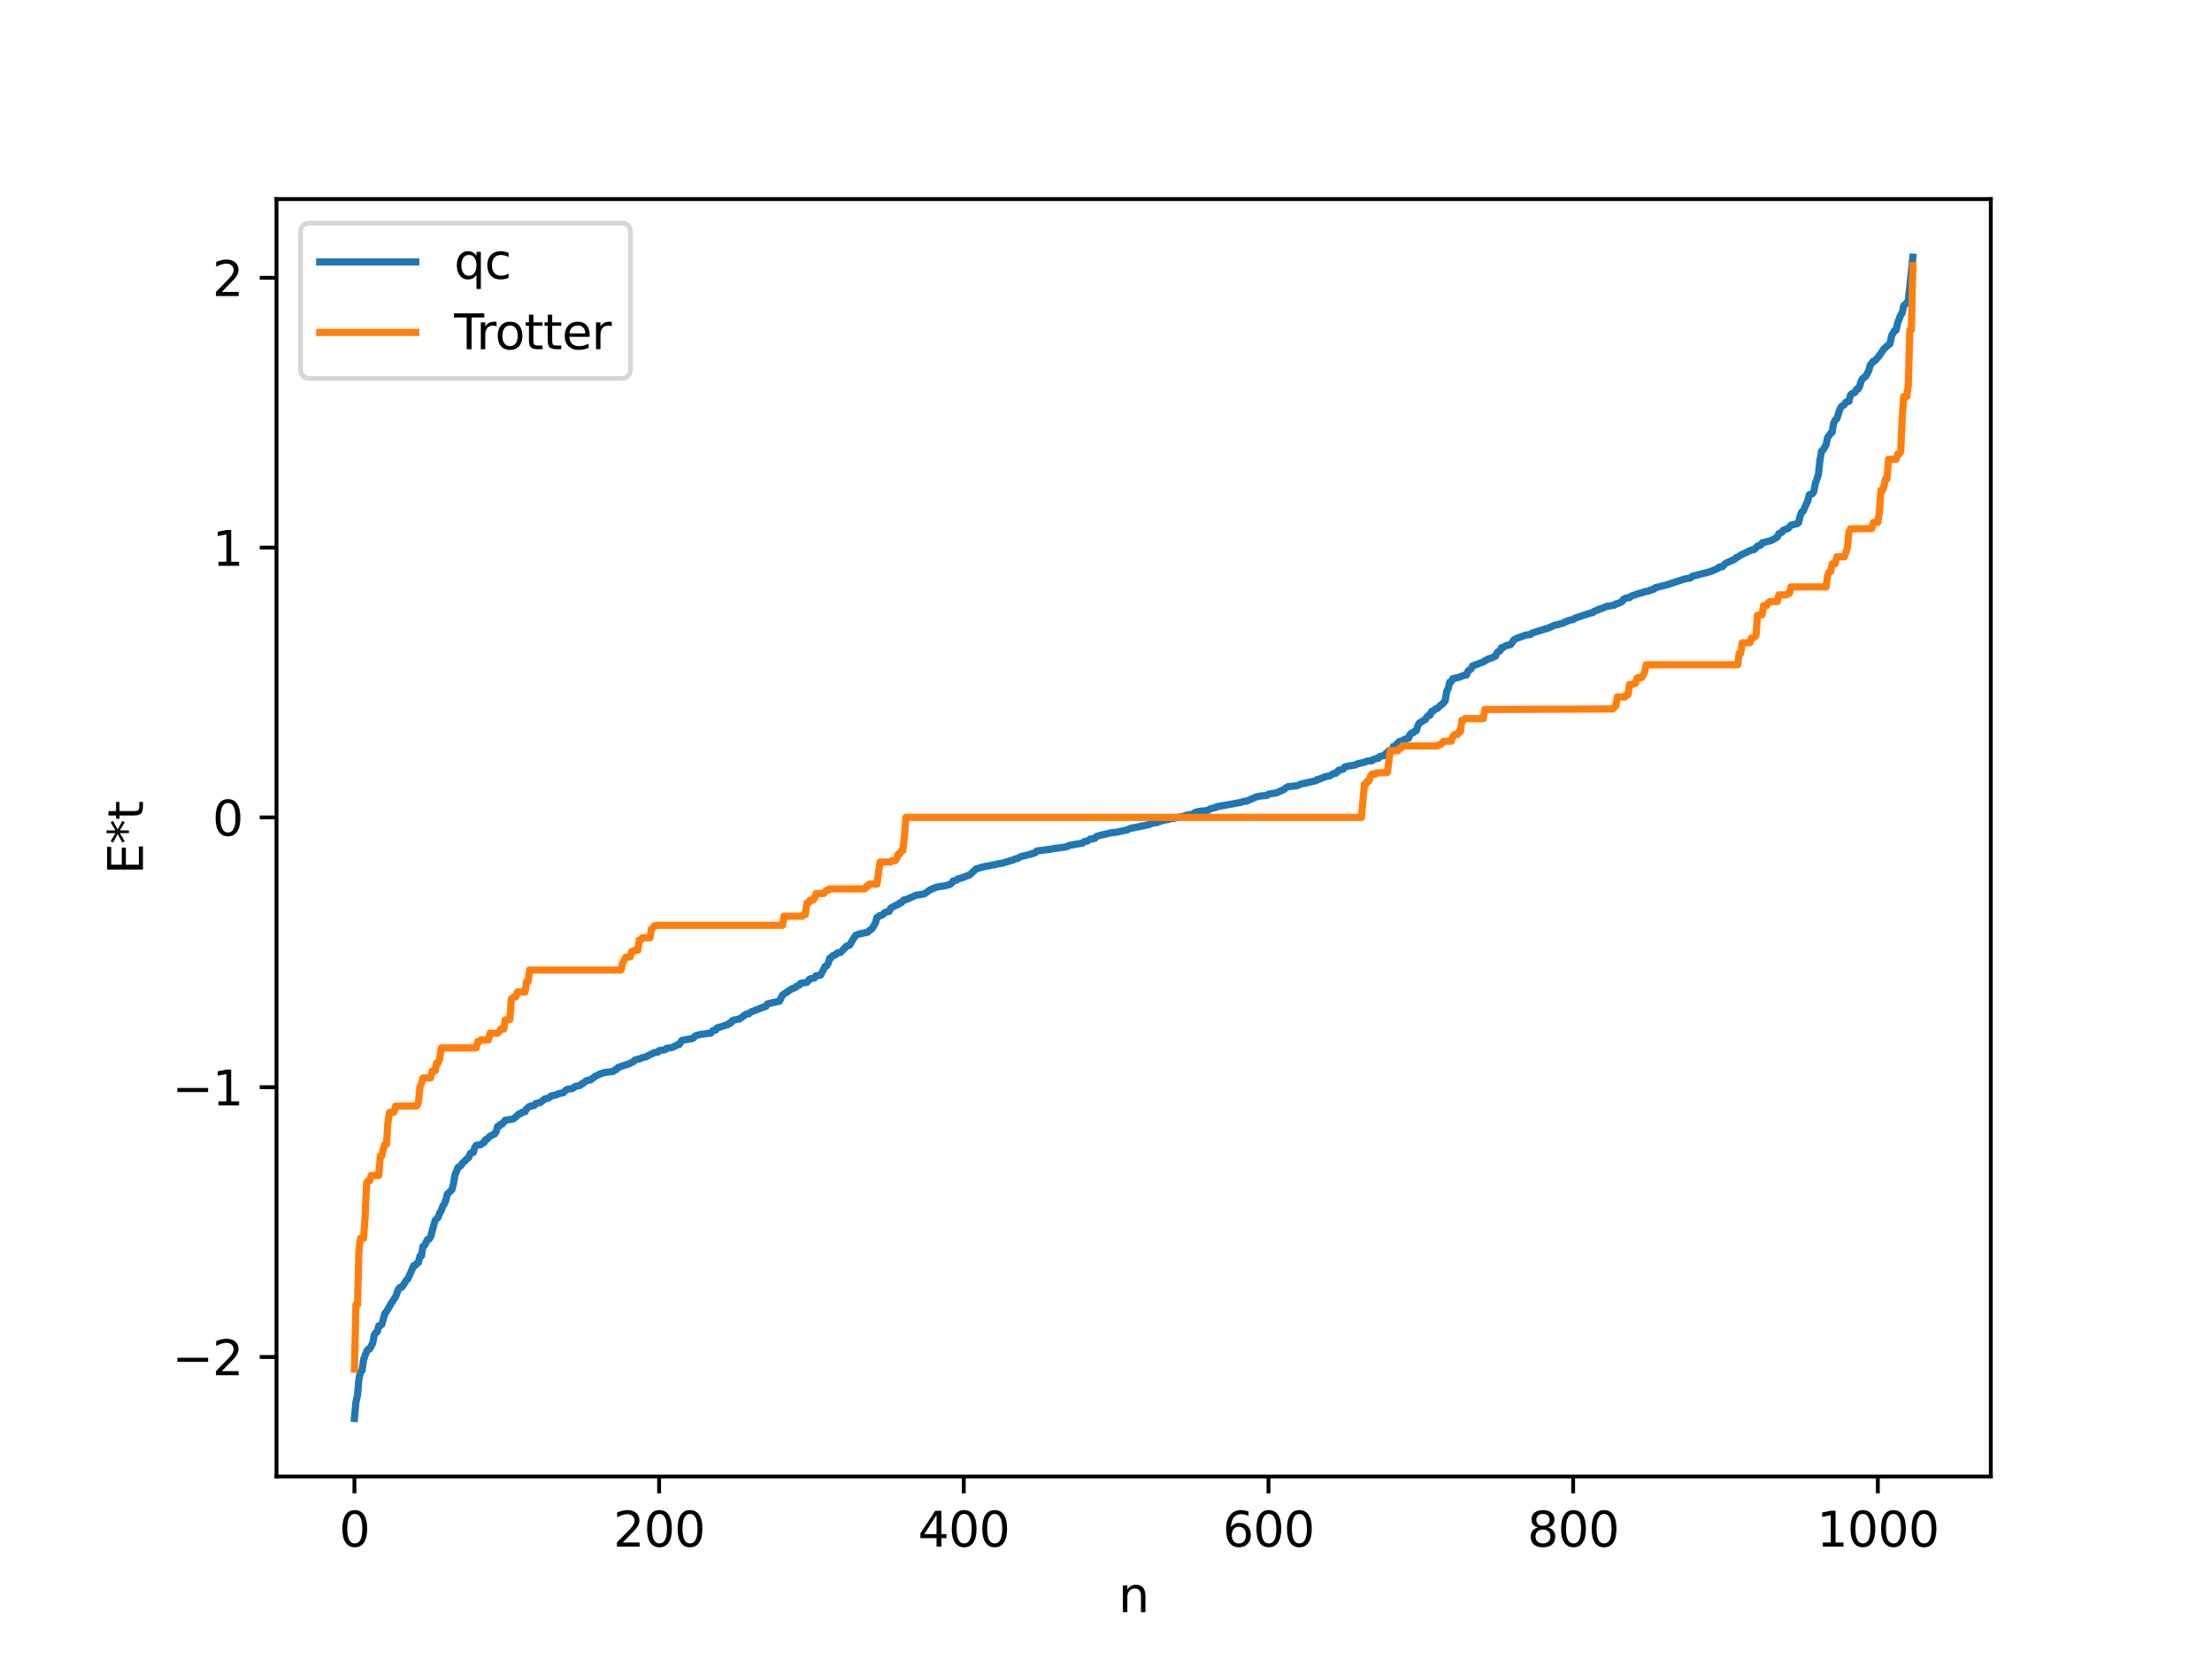 <?xml version="1.0" encoding="utf-8" standalone="no"?>
<!DOCTYPE svg PUBLIC "-//W3C//DTD SVG 1.1//EN"
  "http://www.w3.org/Graphics/SVG/1.1/DTD/svg11.dtd">
<svg xmlns:xlink="http://www.w3.org/1999/xlink" width="460.8pt" height="345.6pt" viewBox="0 0 460.8 345.6" xmlns="http://www.w3.org/2000/svg" version="1.1">
 <defs>
  <style type="text/css">*{stroke-linejoin: round; stroke-linecap: butt}</style>
 </defs>
 <g id="figure_1">
  <g id="patch_1">
   <path d="M 0 345.6 
L 460.8 345.6 
L 460.8 0 
L 0 0 
z
" style="fill: #ffffff"/>
  </g>
  <g id="axes_1">
   <g id="patch_2">
    <path d="M 57.6 307.584 
L 414.72 307.584 
L 414.72 41.472 
L 57.6 41.472 
z
" style="fill: #ffffff"/>
   </g>
   <g id="matplotlib.axis_1">
    <g id="xtick_1">
     <g id="line2d_1">
      <defs>
       <path id="m155f6d49bf" d="M 0 0 
L 0 3.5 
" style="stroke: #000000; stroke-width: 0.8"/>
      </defs>
      <g>
       <use xlink:href="#m155f6d49bf" x="73.833" y="307.584" style="stroke: #000000; stroke-width: 0.8"/>
      </g>
     </g>
     <g id="text_1">
      <!-- 0 -->
      <g transform="translate(70.651 322.182) scale(0.1 -0.1)">
       <defs>
        <path id="DejaVuSans-30" d="M 2034 4250 
Q 1547 4250 1301 3770 
Q 1056 3291 1056 2328 
Q 1056 1369 1301 889 
Q 1547 409 2034 409 
Q 2525 409 2770 889 
Q 3016 1369 3016 2328 
Q 3016 3291 2770 3770 
Q 2525 4250 2034 4250 
z
M 2034 4750 
Q 2819 4750 3233 4129 
Q 3647 3509 3647 2328 
Q 3647 1150 3233 529 
Q 2819 -91 2034 -91 
Q 1250 -91 836 529 
Q 422 1150 422 2328 
Q 422 3509 836 4129 
Q 1250 4750 2034 4750 
z
" transform="scale(0.016)"/>
       </defs>
       <use xlink:href="#DejaVuSans-30"/>
      </g>
     </g>
    </g>
    <g id="xtick_2">
     <g id="line2d_2">
      <g>
       <use xlink:href="#m155f6d49bf" x="137.304" y="307.584" style="stroke: #000000; stroke-width: 0.8"/>
      </g>
     </g>
     <g id="text_2">
      <!-- 200 -->
      <g transform="translate(127.76 322.182) scale(0.1 -0.1)">
       <defs>
        <path id="DejaVuSans-32" d="M 1228 531 
L 3431 531 
L 3431 0 
L 469 0 
L 469 531 
Q 828 903 1448 1529 
Q 2069 2156 2228 2338 
Q 2531 2678 2651 2914 
Q 2772 3150 2772 3378 
Q 2772 3750 2511 3984 
Q 2250 4219 1831 4219 
Q 1534 4219 1204 4116 
Q 875 4013 500 3803 
L 500 4441 
Q 881 4594 1212 4672 
Q 1544 4750 1819 4750 
Q 2544 4750 2975 4387 
Q 3406 4025 3406 3419 
Q 3406 3131 3298 2873 
Q 3191 2616 2906 2266 
Q 2828 2175 2409 1742 
Q 1991 1309 1228 531 
z
" transform="scale(0.016)"/>
       </defs>
       <use xlink:href="#DejaVuSans-32"/>
       <use xlink:href="#DejaVuSans-30" x="63.623"/>
       <use xlink:href="#DejaVuSans-30" x="127.246"/>
      </g>
     </g>
    </g>
    <g id="xtick_3">
     <g id="line2d_3">
      <g>
       <use xlink:href="#m155f6d49bf" x="200.775" y="307.584" style="stroke: #000000; stroke-width: 0.8"/>
      </g>
     </g>
     <g id="text_3">
      <!-- 400 -->
      <g transform="translate(191.231 322.182) scale(0.1 -0.1)">
       <defs>
        <path id="DejaVuSans-34" d="M 2419 4116 
L 825 1625 
L 2419 1625 
L 2419 4116 
z
M 2253 4666 
L 3047 4666 
L 3047 1625 
L 3713 1625 
L 3713 1100 
L 3047 1100 
L 3047 0 
L 2419 0 
L 2419 1100 
L 313 1100 
L 313 1709 
L 2253 4666 
z
" transform="scale(0.016)"/>
       </defs>
       <use xlink:href="#DejaVuSans-34"/>
       <use xlink:href="#DejaVuSans-30" x="63.623"/>
       <use xlink:href="#DejaVuSans-30" x="127.246"/>
      </g>
     </g>
    </g>
    <g id="xtick_4">
     <g id="line2d_4">
      <g>
       <use xlink:href="#m155f6d49bf" x="264.246" y="307.584" style="stroke: #000000; stroke-width: 0.8"/>
      </g>
     </g>
     <g id="text_4">
      <!-- 600 -->
      <g transform="translate(254.702 322.182) scale(0.1 -0.1)">
       <defs>
        <path id="DejaVuSans-36" d="M 2113 2584 
Q 1688 2584 1439 2293 
Q 1191 2003 1191 1497 
Q 1191 994 1439 701 
Q 1688 409 2113 409 
Q 2538 409 2786 701 
Q 3034 994 3034 1497 
Q 3034 2003 2786 2293 
Q 2538 2584 2113 2584 
z
M 3366 4563 
L 3366 3988 
Q 3128 4100 2886 4159 
Q 2644 4219 2406 4219 
Q 1781 4219 1451 3797 
Q 1122 3375 1075 2522 
Q 1259 2794 1537 2939 
Q 1816 3084 2150 3084 
Q 2853 3084 3261 2657 
Q 3669 2231 3669 1497 
Q 3669 778 3244 343 
Q 2819 -91 2113 -91 
Q 1303 -91 875 529 
Q 447 1150 447 2328 
Q 447 3434 972 4092 
Q 1497 4750 2381 4750 
Q 2619 4750 2861 4703 
Q 3103 4656 3366 4563 
z
" transform="scale(0.016)"/>
       </defs>
       <use xlink:href="#DejaVuSans-36"/>
       <use xlink:href="#DejaVuSans-30" x="63.623"/>
       <use xlink:href="#DejaVuSans-30" x="127.246"/>
      </g>
     </g>
    </g>
    <g id="xtick_5">
     <g id="line2d_5">
      <g>
       <use xlink:href="#m155f6d49bf" x="327.717" y="307.584" style="stroke: #000000; stroke-width: 0.8"/>
      </g>
     </g>
     <g id="text_5">
      <!-- 800 -->
      <g transform="translate(318.173 322.182) scale(0.1 -0.1)">
       <defs>
        <path id="DejaVuSans-38" d="M 2034 2216 
Q 1584 2216 1326 1975 
Q 1069 1734 1069 1313 
Q 1069 891 1326 650 
Q 1584 409 2034 409 
Q 2484 409 2743 651 
Q 3003 894 3003 1313 
Q 3003 1734 2745 1975 
Q 2488 2216 2034 2216 
z
M 1403 2484 
Q 997 2584 770 2862 
Q 544 3141 544 3541 
Q 544 4100 942 4425 
Q 1341 4750 2034 4750 
Q 2731 4750 3128 4425 
Q 3525 4100 3525 3541 
Q 3525 3141 3298 2862 
Q 3072 2584 2669 2484 
Q 3125 2378 3379 2068 
Q 3634 1759 3634 1313 
Q 3634 634 3220 271 
Q 2806 -91 2034 -91 
Q 1263 -91 848 271 
Q 434 634 434 1313 
Q 434 1759 690 2068 
Q 947 2378 1403 2484 
z
M 1172 3481 
Q 1172 3119 1398 2916 
Q 1625 2713 2034 2713 
Q 2441 2713 2670 2916 
Q 2900 3119 2900 3481 
Q 2900 3844 2670 4047 
Q 2441 4250 2034 4250 
Q 1625 4250 1398 4047 
Q 1172 3844 1172 3481 
z
" transform="scale(0.016)"/>
       </defs>
       <use xlink:href="#DejaVuSans-38"/>
       <use xlink:href="#DejaVuSans-30" x="63.623"/>
       <use xlink:href="#DejaVuSans-30" x="127.246"/>
      </g>
     </g>
    </g>
    <g id="xtick_6">
     <g id="line2d_6">
      <g>
       <use xlink:href="#m155f6d49bf" x="391.188" y="307.584" style="stroke: #000000; stroke-width: 0.8"/>
      </g>
     </g>
     <g id="text_6">
      <!-- 1000 -->
      <g transform="translate(378.463 322.182) scale(0.1 -0.1)">
       <defs>
        <path id="DejaVuSans-31" d="M 794 531 
L 1825 531 
L 1825 4091 
L 703 3866 
L 703 4441 
L 1819 4666 
L 2450 4666 
L 2450 531 
L 3481 531 
L 3481 0 
L 794 0 
L 794 531 
z
" transform="scale(0.016)"/>
       </defs>
       <use xlink:href="#DejaVuSans-31"/>
       <use xlink:href="#DejaVuSans-30" x="63.623"/>
       <use xlink:href="#DejaVuSans-30" x="127.246"/>
       <use xlink:href="#DejaVuSans-30" x="190.869"/>
      </g>
     </g>
    </g>
    <g id="text_7">
     <!-- n -->
     <g transform="translate(232.991 335.861) scale(0.1 -0.1)">
      <defs>
       <path id="DejaVuSans-6e" d="M 3513 2113 
L 3513 0 
L 2938 0 
L 2938 2094 
Q 2938 2591 2744 2837 
Q 2550 3084 2163 3084 
Q 1697 3084 1428 2787 
Q 1159 2491 1159 1978 
L 1159 0 
L 581 0 
L 581 3500 
L 1159 3500 
L 1159 2956 
Q 1366 3272 1645 3428 
Q 1925 3584 2291 3584 
Q 2894 3584 3203 3211 
Q 3513 2838 3513 2113 
z
" transform="scale(0.016)"/>
      </defs>
      <use xlink:href="#DejaVuSans-6e"/>
     </g>
    </g>
   </g>
   <g id="matplotlib.axis_2">
    <g id="ytick_1">
     <g id="line2d_7">
      <defs>
       <path id="m19f3b3dc61" d="M 0 0 
L -3.5 0 
" style="stroke: #000000; stroke-width: 0.8"/>
      </defs>
      <g>
       <use xlink:href="#m19f3b3dc61" x="57.6" y="282.685" style="stroke: #000000; stroke-width: 0.8"/>
      </g>
     </g>
     <g id="text_8">
      <!-- −2 -->
      <g transform="translate(35.858 286.484) scale(0.1 -0.1)">
       <defs>
        <path id="DejaVuSans-2212" d="M 678 2272 
L 4684 2272 
L 4684 1741 
L 678 1741 
L 678 2272 
z
" transform="scale(0.016)"/>
       </defs>
       <use xlink:href="#DejaVuSans-2212"/>
       <use xlink:href="#DejaVuSans-32" x="83.789"/>
      </g>
     </g>
    </g>
    <g id="ytick_2">
     <g id="line2d_8">
      <g>
       <use xlink:href="#m19f3b3dc61" x="57.6" y="226.481" style="stroke: #000000; stroke-width: 0.8"/>
      </g>
     </g>
     <g id="text_9">
      <!-- −1 -->
      <g transform="translate(35.858 230.28) scale(0.1 -0.1)">
       <use xlink:href="#DejaVuSans-2212"/>
       <use xlink:href="#DejaVuSans-31" x="83.789"/>
      </g>
     </g>
    </g>
    <g id="ytick_3">
     <g id="line2d_9">
      <g>
       <use xlink:href="#m19f3b3dc61" x="57.6" y="170.277" style="stroke: #000000; stroke-width: 0.8"/>
      </g>
     </g>
     <g id="text_10">
      <!-- 0 -->
      <g transform="translate(44.237 174.076) scale(0.1 -0.1)">
       <use xlink:href="#DejaVuSans-30"/>
      </g>
     </g>
    </g>
    <g id="ytick_4">
     <g id="line2d_10">
      <g>
       <use xlink:href="#m19f3b3dc61" x="57.6" y="114.073" style="stroke: #000000; stroke-width: 0.8"/>
      </g>
     </g>
     <g id="text_11">
      <!-- 1 -->
      <g transform="translate(44.237 117.872) scale(0.1 -0.1)">
       <use xlink:href="#DejaVuSans-31"/>
      </g>
     </g>
    </g>
    <g id="ytick_5">
     <g id="line2d_11">
      <g>
       <use xlink:href="#m19f3b3dc61" x="57.6" y="57.869" style="stroke: #000000; stroke-width: 0.8"/>
      </g>
     </g>
     <g id="text_12">
      <!-- 2 -->
      <g transform="translate(44.237 61.668) scale(0.1 -0.1)">
       <use xlink:href="#DejaVuSans-32"/>
      </g>
     </g>
    </g>
    <g id="text_13">
     <!-- E*t -->
     <g transform="translate(29.778 182.148) rotate(-90) scale(0.1 -0.1)">
      <defs>
       <path id="DejaVuSans-45" d="M 628 4666 
L 3578 4666 
L 3578 4134 
L 1259 4134 
L 1259 2753 
L 3481 2753 
L 3481 2222 
L 1259 2222 
L 1259 531 
L 3634 531 
L 3634 0 
L 628 0 
L 628 4666 
z
" transform="scale(0.016)"/>
       <path id="DejaVuSans-2a" d="M 3009 3897 
L 1888 3291 
L 3009 2681 
L 2828 2375 
L 1778 3009 
L 1778 1831 
L 1422 1831 
L 1422 3009 
L 372 2375 
L 191 2681 
L 1313 3291 
L 191 3897 
L 372 4206 
L 1422 3572 
L 1422 4750 
L 1778 4750 
L 1778 3572 
L 2828 4206 
L 3009 3897 
z
" transform="scale(0.016)"/>
       <path id="DejaVuSans-74" d="M 1172 4494 
L 1172 3500 
L 2356 3500 
L 2356 3053 
L 1172 3053 
L 1172 1153 
Q 1172 725 1289 603 
Q 1406 481 1766 481 
L 2356 481 
L 2356 0 
L 1766 0 
Q 1100 0 847 248 
Q 594 497 594 1153 
L 594 3053 
L 172 3053 
L 172 3500 
L 594 3500 
L 594 4494 
L 1172 4494 
z
" transform="scale(0.016)"/>
      </defs>
      <use xlink:href="#DejaVuSans-45"/>
      <use xlink:href="#DejaVuSans-2a" x="63.184"/>
      <use xlink:href="#DejaVuSans-74" x="113.184"/>
     </g>
    </g>
   </g>
   <g id="line2d_12">
    <path d="M 73.833 295.488 
L 74.15 292.055 
L 74.467 290.683 
L 74.785 287.127 
L 75.102 285.82 
L 75.42 285.558 
L 75.737 283.239 
L 76.372 281.544 
L 76.689 281.061 
L 77.006 281.014 
L 77.641 279.802 
L 77.958 278.123 
L 78.276 277.627 
L 78.593 277.459 
L 78.91 276.186 
L 79.228 276.134 
L 79.545 275.89 
L 80.18 273.601 
L 80.497 273.262 
L 81.449 271.598 
L 82.401 270.164 
L 83.036 268.497 
L 83.353 268.177 
L 83.671 268.164 
L 83.988 267.761 
L 84.623 266.711 
L 84.94 266.466 
L 86.21 263.627 
L 86.527 263.588 
L 86.844 263.159 
L 87.162 263 
L 87.479 261.657 
L 87.796 261.641 
L 88.114 259.641 
L 88.431 259.481 
L 89.066 258.188 
L 89.383 258.134 
L 89.7 257.65 
L 90.335 255.306 
L 90.653 254.214 
L 91.287 253.566 
L 91.605 252.641 
L 91.922 252.167 
L 92.239 251.269 
L 92.557 250.802 
L 92.874 250.047 
L 93.191 248.754 
L 94.143 247.836 
L 94.461 246.602 
L 94.778 244.781 
L 95.413 243.207 
L 96.048 242.776 
L 96.365 242.253 
L 96.682 242.021 
L 97.317 241.355 
L 97.634 241.134 
L 97.952 240.328 
L 98.269 240.106 
L 98.586 240.077 
L 98.904 239.034 
L 99.221 238.587 
L 100.173 238.439 
L 100.491 238.165 
L 100.808 238.039 
L 101.125 237.426 
L 101.443 237.328 
L 102.077 236.67 
L 102.712 236.346 
L 103.029 236.227 
L 103.347 235.782 
L 103.664 234.644 
L 103.981 234.607 
L 104.299 234.193 
L 104.616 234.164 
L 105.251 233.368 
L 106.838 233.108 
L 107.155 232.926 
L 108.107 232.059 
L 108.424 231.993 
L 108.742 231.722 
L 109.377 231.591 
L 109.694 230.994 
L 110.329 230.479 
L 111.281 230.297 
L 111.598 229.885 
L 112.55 229.675 
L 113.502 228.912 
L 114.137 228.802 
L 114.454 228.633 
L 114.772 228.325 
L 115.724 228.108 
L 116.041 228.045 
L 116.358 227.812 
L 117.31 227.656 
L 117.945 227.023 
L 118.262 226.895 
L 119.215 226.778 
L 119.849 226.321 
L 120.801 226.139 
L 121.119 225.822 
L 121.436 225.7 
L 122.071 225.203 
L 122.388 225.063 
L 123.023 224.976 
L 123.34 224.654 
L 123.658 224.526 
L 123.975 224.218 
L 125.244 223.632 
L 125.879 223.434 
L 127.783 223.182 
L 128.1 222.855 
L 128.418 222.798 
L 128.735 222.387 
L 129.37 222.148 
L 130.957 221.659 
L 131.591 221.326 
L 131.909 221.211 
L 132.226 220.843 
L 132.861 220.66 
L 133.178 220.616 
L 133.813 220.334 
L 134.448 220.215 
L 136.352 219.252 
L 136.986 219.204 
L 137.304 218.856 
L 138.573 218.668 
L 138.891 218.369 
L 139.843 218.252 
L 140.477 218.009 
L 141.112 217.646 
L 141.429 217.626 
L 142.064 216.718 
L 144.286 216.34 
L 144.92 215.764 
L 145.872 215.493 
L 148.094 215.205 
L 148.411 214.771 
L 148.729 214.633 
L 149.046 214.621 
L 149.363 214.159 
L 150.633 213.75 
L 151.267 213.524 
L 151.585 213.492 
L 151.902 213.156 
L 152.22 213.128 
L 152.537 212.673 
L 152.854 212.497 
L 154.124 212.231 
L 155.393 211.285 
L 156.028 211.186 
L 156.345 210.849 
L 158.884 209.852 
L 159.519 209.675 
L 159.836 209.146 
L 160.788 208.899 
L 162.375 208.577 
L 163.01 207.275 
L 164.914 206.012 
L 165.548 205.772 
L 166.183 205.338 
L 166.5 205.223 
L 166.818 204.831 
L 167.453 204.725 
L 168.087 204.653 
L 168.722 203.925 
L 169.674 203.715 
L 169.991 203.269 
L 170.943 203.133 
L 171.896 201.306 
L 172.213 201.204 
L 172.53 200.667 
L 172.848 199.598 
L 173.165 199.5 
L 173.482 199.088 
L 174.117 198.86 
L 174.434 198.489 
L 175.069 198.433 
L 176.339 197.099 
L 176.973 196.916 
L 177.925 195.326 
L 178.243 194.864 
L 178.877 194.595 
L 180.781 194.186 
L 181.099 193.836 
L 181.416 193.671 
L 181.734 193.352 
L 182.368 192.263 
L 182.686 191.103 
L 183.003 190.985 
L 183.32 190.708 
L 183.638 190.679 
L 183.955 190.481 
L 184.272 190.151 
L 184.59 189.981 
L 185.224 189.866 
L 185.542 189.188 
L 186.494 188.657 
L 187.129 188.417 
L 187.446 188.08 
L 187.763 188.056 
L 188.081 187.645 
L 188.398 187.444 
L 188.715 187.427 
L 190.937 186.458 
L 191.889 186.349 
L 192.524 186.217 
L 193.793 185.34 
L 195.062 184.816 
L 195.697 184.701 
L 196.967 184.498 
L 197.919 184.231 
L 198.236 183.99 
L 198.553 183.517 
L 199.188 183.387 
L 199.505 183.074 
L 200.14 182.968 
L 202.044 182.231 
L 203.314 181.03 
L 204.266 180.738 
L 205.218 180.495 
L 205.853 180.398 
L 206.805 180.178 
L 207.122 180.17 
L 207.757 179.983 
L 209.026 179.775 
L 209.343 179.622 
L 209.978 179.489 
L 210.613 179.235 
L 210.93 179.201 
L 211.565 178.887 
L 211.882 178.875 
L 212.834 178.367 
L 213.469 178.266 
L 214.421 177.981 
L 214.739 177.964 
L 215.056 177.775 
L 215.373 177.745 
L 215.691 177.6 
L 216.008 177.254 
L 216.96 177.16 
L 217.595 177.051 
L 218.547 176.961 
L 219.181 176.828 
L 221.72 176.48 
L 222.355 176.366 
L 222.672 176.127 
L 225.529 175.633 
L 225.846 175.341 
L 226.481 175.216 
L 226.798 175.063 
L 227.115 174.776 
L 227.75 174.7 
L 228.067 174.646 
L 228.385 174.269 
L 229.02 174.062 
L 231.558 173.452 
L 232.51 173.376 
L 234.097 173.035 
L 234.732 172.92 
L 235.367 172.593 
L 236.001 172.463 
L 237.271 172.205 
L 239.175 171.834 
L 240.127 171.482 
L 241.079 171.332 
L 242.348 170.865 
L 243.3 170.726 
L 243.935 170.538 
L 244.253 170.525 
L 244.887 170.382 
L 245.522 170.234 
L 246.474 170.083 
L 247.109 169.834 
L 248.378 169.624 
L 248.696 169.485 
L 249.013 169.207 
L 249.965 169.013 
L 250.6 168.923 
L 251.552 168.837 
L 252.186 168.477 
L 252.821 168.313 
L 253.139 168.254 
L 253.456 168.039 
L 253.773 168.039 
L 254.408 167.884 
L 257.264 167.381 
L 258.216 167.198 
L 259.168 166.936 
L 259.803 166.846 
L 261.707 166.007 
L 262.659 165.812 
L 263.929 165.703 
L 264.246 165.424 
L 265.833 165.193 
L 267.42 164.491 
L 268.054 163.994 
L 268.372 163.865 
L 269.324 163.778 
L 270.276 163.67 
L 270.91 163.359 
L 274.084 162.652 
L 274.401 162.392 
L 274.719 162.36 
L 275.353 162.09 
L 276.305 161.731 
L 276.94 161.648 
L 277.892 161.107 
L 278.21 161.106 
L 278.527 160.897 
L 278.844 160.456 
L 279.796 160.24 
L 280.114 159.783 
L 280.748 159.61 
L 282.335 159.361 
L 282.653 159.16 
L 284.239 158.781 
L 284.874 158.538 
L 285.826 158.473 
L 286.143 158.172 
L 286.778 158.005 
L 287.096 157.987 
L 287.413 157.578 
L 288.048 157.447 
L 288.365 157.443 
L 288.682 156.986 
L 289 156.791 
L 289.317 156.406 
L 289.952 156.321 
L 290.269 155.49 
L 290.586 155.403 
L 291.539 154.454 
L 292.173 154.346 
L 292.491 154.059 
L 293.125 153.842 
L 293.443 153.783 
L 293.76 152.955 
L 294.077 152.706 
L 294.395 152.659 
L 294.712 152.307 
L 295.029 152.24 
L 295.347 151.232 
L 295.664 150.633 
L 296.299 150.244 
L 296.934 149.897 
L 297.251 149.324 
L 297.568 149.057 
L 297.886 149.008 
L 298.203 148.219 
L 298.52 148.121 
L 299.155 147.628 
L 299.472 147.558 
L 300.107 146.88 
L 300.424 146.723 
L 301.059 145.997 
L 301.377 144.023 
L 301.694 143.418 
L 302.011 142.089 
L 302.329 141.963 
L 302.646 141.378 
L 303.915 141.1 
L 304.867 140.718 
L 305.502 140.601 
L 305.82 139.796 
L 306.454 139.33 
L 306.772 138.721 
L 308.676 138.008 
L 308.993 137.893 
L 309.31 137.648 
L 309.628 137.546 
L 309.945 137.288 
L 310.897 137.023 
L 311.215 136.788 
L 311.532 136.721 
L 311.849 135.988 
L 312.167 135.701 
L 312.484 135.613 
L 312.801 134.915 
L 313.119 134.881 
L 313.753 134.481 
L 314.388 134.354 
L 314.705 134.277 
L 315.34 133.339 
L 315.975 132.969 
L 317.879 132.289 
L 318.831 132.162 
L 319.148 131.881 
L 322.639 130.795 
L 323.909 130.228 
L 324.543 130.113 
L 325.496 129.84 
L 325.813 129.725 
L 326.13 129.477 
L 326.448 129.456 
L 326.765 129.237 
L 327.717 129.07 
L 328.034 128.79 
L 331.208 127.742 
L 331.843 127.603 
L 332.16 127.299 
L 332.795 127.111 
L 333.112 126.877 
L 333.429 126.864 
L 334.699 126.323 
L 336.286 126.065 
L 336.603 125.799 
L 336.92 125.757 
L 337.872 125.349 
L 338.19 124.845 
L 338.824 124.554 
L 339.459 124.504 
L 339.777 124.198 
L 341.363 123.643 
L 341.998 123.493 
L 342.315 123.422 
L 342.633 123.234 
L 343.267 123.19 
L 343.585 122.997 
L 343.902 122.982 
L 344.22 122.758 
L 344.537 122.744 
L 344.854 122.416 
L 347.076 121.876 
L 350.884 120.631 
L 352.153 120.401 
L 352.471 120.071 
L 353.105 119.904 
L 356.279 119.087 
L 357.866 118.416 
L 358.183 118.118 
L 358.818 118.059 
L 359.453 117.361 
L 361.357 116.517 
L 361.674 116.153 
L 361.991 116.07 
L 362.626 115.638 
L 364.848 114.583 
L 365.482 114.464 
L 366.117 113.761 
L 366.752 113.592 
L 367.069 113.102 
L 368.339 112.765 
L 368.973 112.605 
L 370.243 111.883 
L 370.56 111.173 
L 371.195 110.894 
L 371.512 110.426 
L 372.464 110.117 
L 373.099 109.395 
L 374.051 109.17 
L 374.368 109.103 
L 374.686 108.849 
L 375.003 107.478 
L 375.32 106.652 
L 375.638 106.474 
L 376.59 104.312 
L 376.907 103.06 
L 377.542 102.869 
L 377.859 102.363 
L 378.177 100.711 
L 378.811 98.856 
L 379.129 95.887 
L 379.446 93.992 
L 379.763 93.749 
L 380.398 92.688 
L 380.715 91.189 
L 381.35 90.257 
L 381.667 90.062 
L 381.985 88.126 
L 382.302 87.516 
L 382.62 87.274 
L 383.254 85.335 
L 383.572 84.714 
L 384.206 84.283 
L 384.524 83.789 
L 384.841 83.623 
L 385.158 83.622 
L 385.476 82.343 
L 385.793 82.007 
L 386.428 81.73 
L 386.745 81.085 
L 387.062 81.063 
L 387.38 80.507 
L 387.697 79.437 
L 388.015 78.86 
L 388.649 78.437 
L 389.284 77.227 
L 389.601 76.077 
L 390.236 75.257 
L 390.553 75.173 
L 391.505 74.084 
L 392.458 72.66 
L 393.727 71.57 
L 394.044 69.974 
L 394.679 68.85 
L 394.996 68.78 
L 395.314 67.279 
L 395.948 65.623 
L 396.266 65.177 
L 396.583 63.677 
L 397.218 63.11 
L 397.535 62.626 
L 398.487 53.568 
L 398.487 53.568 
" clip-path="url(#pcb3591e47c)" style="fill: none; stroke: #1f77b4; stroke-width: 1.5; stroke-linecap: square"/>
   </g>
   <g id="line2d_13">
    <path d="M 73.833 285.212 
L 74.15 271.8 
L 74.467 271.8 
L 74.785 260.336 
L 75.102 257.955 
L 75.737 257.955 
L 76.054 253.665 
L 76.372 246.424 
L 76.689 245.98 
L 77.006 245.98 
L 77.324 244.859 
L 78.91 244.859 
L 79.228 240.774 
L 79.545 240.774 
L 79.862 239.295 
L 80.18 238.382 
L 80.497 238.382 
L 80.815 233.864 
L 81.132 231.738 
L 82.084 231.701 
L 82.401 230.443 
L 86.844 230.372 
L 87.162 229.682 
L 87.479 226.409 
L 87.796 225.685 
L 88.114 224.552 
L 89.7 224.552 
L 90.018 223.104 
L 90.653 223.104 
L 90.97 221.422 
L 91.287 221.422 
L 91.605 220.546 
L 91.922 218.293 
L 99.221 218.293 
L 99.539 216.95 
L 99.856 216.95 
L 100.173 216.632 
L 101.76 216.632 
L 102.077 215.24 
L 103.664 215.24 
L 103.981 214.926 
L 104.299 214.383 
L 104.934 214.383 
L 105.251 212.475 
L 106.203 212.378 
L 106.52 208.07 
L 107.155 207.645 
L 107.472 207.645 
L 107.79 206.653 
L 109.377 206.653 
L 109.694 204.476 
L 110.011 204.476 
L 110.329 202.071 
L 129.37 202.071 
L 129.687 200.704 
L 130.322 199.419 
L 131.274 199.337 
L 131.591 198.219 
L 131.909 198.219 
L 132.226 197.963 
L 132.861 197.963 
L 133.178 195.811 
L 133.496 195.811 
L 133.813 195.36 
L 135.4 195.36 
L 135.717 193.525 
L 136.034 193.277 
L 136.352 192.863 
L 136.986 192.759 
L 163.01 192.759 
L 163.327 190.854 
L 167.135 190.854 
L 167.453 190.505 
L 167.77 190.505 
L 168.087 188.148 
L 168.405 188.148 
L 168.722 187.519 
L 169.357 187.519 
L 169.674 187.113 
L 169.991 186.14 
L 171.578 186.14 
L 172.213 185.454 
L 172.53 185.454 
L 172.848 185.163 
L 180.147 185.163 
L 180.464 184.662 
L 180.781 184.662 
L 181.099 184.171 
L 182.686 184.171 
L 183.32 179.589 
L 185.542 179.548 
L 185.859 179.282 
L 186.494 179.282 
L 186.811 178.88 
L 187.129 177.872 
L 187.446 177.872 
L 187.763 177.19 
L 188.081 177.19 
L 188.398 174.34 
L 188.715 170.277 
L 283.605 170.277 
L 284.239 163.364 
L 284.557 163.364 
L 284.874 162.682 
L 285.191 162.682 
L 285.509 161.674 
L 285.826 161.272 
L 286.461 161.272 
L 286.778 161.006 
L 289 160.965 
L 289.634 156.383 
L 291.221 156.383 
L 291.539 155.891 
L 291.856 155.891 
L 292.173 155.391 
L 299.472 155.391 
L 299.79 155.1 
L 300.107 155.1 
L 300.742 154.414 
L 302.329 154.414 
L 302.646 153.441 
L 302.963 153.035 
L 303.598 153.035 
L 303.915 152.406 
L 304.233 152.406 
L 304.55 150.048 
L 304.867 150.048 
L 305.185 149.7 
L 308.993 149.7 
L 309.31 147.795 
L 335.968 147.691 
L 336.603 147.029 
L 336.92 145.194 
L 338.507 145.194 
L 338.824 144.743 
L 339.142 144.743 
L 339.459 142.591 
L 340.094 142.591 
L 340.411 142.335 
L 340.729 142.335 
L 341.046 141.217 
L 341.681 141.135 
L 341.998 141.135 
L 342.315 140.638 
L 342.633 139.85 
L 342.95 138.483 
L 361.991 138.483 
L 362.309 136.078 
L 362.626 136.078 
L 362.943 133.901 
L 364.53 133.901 
L 364.848 132.909 
L 365.165 132.909 
L 365.8 132.483 
L 366.117 128.175 
L 367.069 128.079 
L 367.386 126.17 
L 368.021 126.17 
L 368.339 125.628 
L 368.656 125.314 
L 370.243 125.314 
L 370.56 123.922 
L 372.147 123.922 
L 372.464 123.604 
L 372.781 123.604 
L 373.099 122.261 
L 380.398 122.261 
L 380.715 120.008 
L 381.033 119.132 
L 381.35 119.132 
L 381.667 117.45 
L 382.302 117.45 
L 382.62 116.002 
L 384.206 116.002 
L 384.841 114.145 
L 385.158 110.871 
L 385.476 110.182 
L 389.919 110.111 
L 390.236 108.852 
L 391.188 108.816 
L 391.505 106.69 
L 391.823 102.172 
L 392.14 102.172 
L 392.458 101.259 
L 392.775 99.78 
L 393.092 99.78 
L 393.41 95.695 
L 394.996 95.695 
L 395.314 94.574 
L 395.631 94.574 
L 395.948 94.13 
L 396.266 86.889 
L 396.583 82.599 
L 397.218 82.599 
L 397.535 80.218 
L 397.853 68.754 
L 398.17 68.754 
L 398.487 55.342 
L 398.487 55.342 
" clip-path="url(#pcb3591e47c)" style="fill: none; stroke: #ff7f0e; stroke-width: 1.5; stroke-linecap: square"/>
   </g>
   <g id="patch_3">
    <path d="M 57.6 307.584 
L 57.6 41.472 
" style="fill: none; stroke: #000000; stroke-width: 0.8; stroke-linejoin: miter; stroke-linecap: square"/>
   </g>
   <g id="patch_4">
    <path d="M 414.72 307.584 
L 414.72 41.472 
" style="fill: none; stroke: #000000; stroke-width: 0.8; stroke-linejoin: miter; stroke-linecap: square"/>
   </g>
   <g id="patch_5">
    <path d="M 57.6 307.584 
L 414.72 307.584 
" style="fill: none; stroke: #000000; stroke-width: 0.8; stroke-linejoin: miter; stroke-linecap: square"/>
   </g>
   <g id="patch_6">
    <path d="M 57.6 41.472 
L 414.72 41.472 
" style="fill: none; stroke: #000000; stroke-width: 0.8; stroke-linejoin: miter; stroke-linecap: square"/>
   </g>
   <g id="legend_1">
    <g id="patch_7">
     <path d="M 64.6 78.828 
L 129.342 78.828 
Q 131.342 78.828 131.342 76.828 
L 131.342 48.472 
Q 131.342 46.472 129.342 46.472 
L 64.6 46.472 
Q 62.6 46.472 62.6 48.472 
L 62.6 76.828 
Q 62.6 78.828 64.6 78.828 
z
" style="fill: #ffffff; opacity: 0.8; stroke: #cccccc; stroke-linejoin: miter"/>
    </g>
    <g id="line2d_14">
     <path d="M 66.6 54.57 
L 76.6 54.57 
L 86.6 54.57 
" style="fill: none; stroke: #1f77b4; stroke-width: 1.5; stroke-linecap: square"/>
    </g>
    <g id="text_14">
     <!-- qc -->
     <g transform="translate(94.6 58.07) scale(0.1 -0.1)">
      <defs>
       <path id="DejaVuSans-71" d="M 947 1747 
Q 947 1113 1208 752 
Q 1469 391 1925 391 
Q 2381 391 2643 752 
Q 2906 1113 2906 1747 
Q 2906 2381 2643 2742 
Q 2381 3103 1925 3103 
Q 1469 3103 1208 2742 
Q 947 2381 947 1747 
z
M 2906 525 
Q 2725 213 2448 61 
Q 2172 -91 1784 -91 
Q 1150 -91 751 415 
Q 353 922 353 1747 
Q 353 2572 751 3078 
Q 1150 3584 1784 3584 
Q 2172 3584 2448 3432 
Q 2725 3281 2906 2969 
L 2906 3500 
L 3481 3500 
L 3481 -1331 
L 2906 -1331 
L 2906 525 
z
" transform="scale(0.016)"/>
       <path id="DejaVuSans-63" d="M 3122 3366 
L 3122 2828 
Q 2878 2963 2633 3030 
Q 2388 3097 2138 3097 
Q 1578 3097 1268 2742 
Q 959 2388 959 1747 
Q 959 1106 1268 751 
Q 1578 397 2138 397 
Q 2388 397 2633 464 
Q 2878 531 3122 666 
L 3122 134 
Q 2881 22 2623 -34 
Q 2366 -91 2075 -91 
Q 1284 -91 818 406 
Q 353 903 353 1747 
Q 353 2603 823 3093 
Q 1294 3584 2113 3584 
Q 2378 3584 2631 3529 
Q 2884 3475 3122 3366 
z
" transform="scale(0.016)"/>
      </defs>
      <use xlink:href="#DejaVuSans-71"/>
      <use xlink:href="#DejaVuSans-63" x="63.477"/>
     </g>
    </g>
    <g id="line2d_15">
     <path d="M 66.6 69.249 
L 76.6 69.249 
L 86.6 69.249 
" style="fill: none; stroke: #ff7f0e; stroke-width: 1.5; stroke-linecap: square"/>
    </g>
    <g id="text_15">
     <!-- Trotter -->
     <g transform="translate(94.6 72.749) scale(0.1 -0.1)">
      <defs>
       <path id="DejaVuSans-54" d="M -19 4666 
L 3928 4666 
L 3928 4134 
L 2272 4134 
L 2272 0 
L 1638 0 
L 1638 4134 
L -19 4134 
L -19 4666 
z
" transform="scale(0.016)"/>
       <path id="DejaVuSans-72" d="M 2631 2963 
Q 2534 3019 2420 3045 
Q 2306 3072 2169 3072 
Q 1681 3072 1420 2755 
Q 1159 2438 1159 1844 
L 1159 0 
L 581 0 
L 581 3500 
L 1159 3500 
L 1159 2956 
Q 1341 3275 1631 3429 
Q 1922 3584 2338 3584 
Q 2397 3584 2469 3576 
Q 2541 3569 2628 3553 
L 2631 2963 
z
" transform="scale(0.016)"/>
       <path id="DejaVuSans-6f" d="M 1959 3097 
Q 1497 3097 1228 2736 
Q 959 2375 959 1747 
Q 959 1119 1226 758 
Q 1494 397 1959 397 
Q 2419 397 2687 759 
Q 2956 1122 2956 1747 
Q 2956 2369 2687 2733 
Q 2419 3097 1959 3097 
z
M 1959 3584 
Q 2709 3584 3137 3096 
Q 3566 2609 3566 1747 
Q 3566 888 3137 398 
Q 2709 -91 1959 -91 
Q 1206 -91 779 398 
Q 353 888 353 1747 
Q 353 2609 779 3096 
Q 1206 3584 1959 3584 
z
" transform="scale(0.016)"/>
       <path id="DejaVuSans-65" d="M 3597 1894 
L 3597 1613 
L 953 1613 
Q 991 1019 1311 708 
Q 1631 397 2203 397 
Q 2534 397 2845 478 
Q 3156 559 3463 722 
L 3463 178 
Q 3153 47 2828 -22 
Q 2503 -91 2169 -91 
Q 1331 -91 842 396 
Q 353 884 353 1716 
Q 353 2575 817 3079 
Q 1281 3584 2069 3584 
Q 2775 3584 3186 3129 
Q 3597 2675 3597 1894 
z
M 3022 2063 
Q 3016 2534 2758 2815 
Q 2500 3097 2075 3097 
Q 1594 3097 1305 2825 
Q 1016 2553 972 2059 
L 3022 2063 
z
" transform="scale(0.016)"/>
      </defs>
      <use xlink:href="#DejaVuSans-54"/>
      <use xlink:href="#DejaVuSans-72" x="46.334"/>
      <use xlink:href="#DejaVuSans-6f" x="85.197"/>
      <use xlink:href="#DejaVuSans-74" x="146.379"/>
      <use xlink:href="#DejaVuSans-74" x="185.588"/>
      <use xlink:href="#DejaVuSans-65" x="224.797"/>
      <use xlink:href="#DejaVuSans-72" x="286.32"/>
     </g>
    </g>
   </g>
  </g>
 </g>
 <defs>
  <clipPath id="pcb3591e47c">
   <rect x="57.6" y="41.472" width="357.12" height="266.112"/>
  </clipPath>
 </defs>
</svg>
